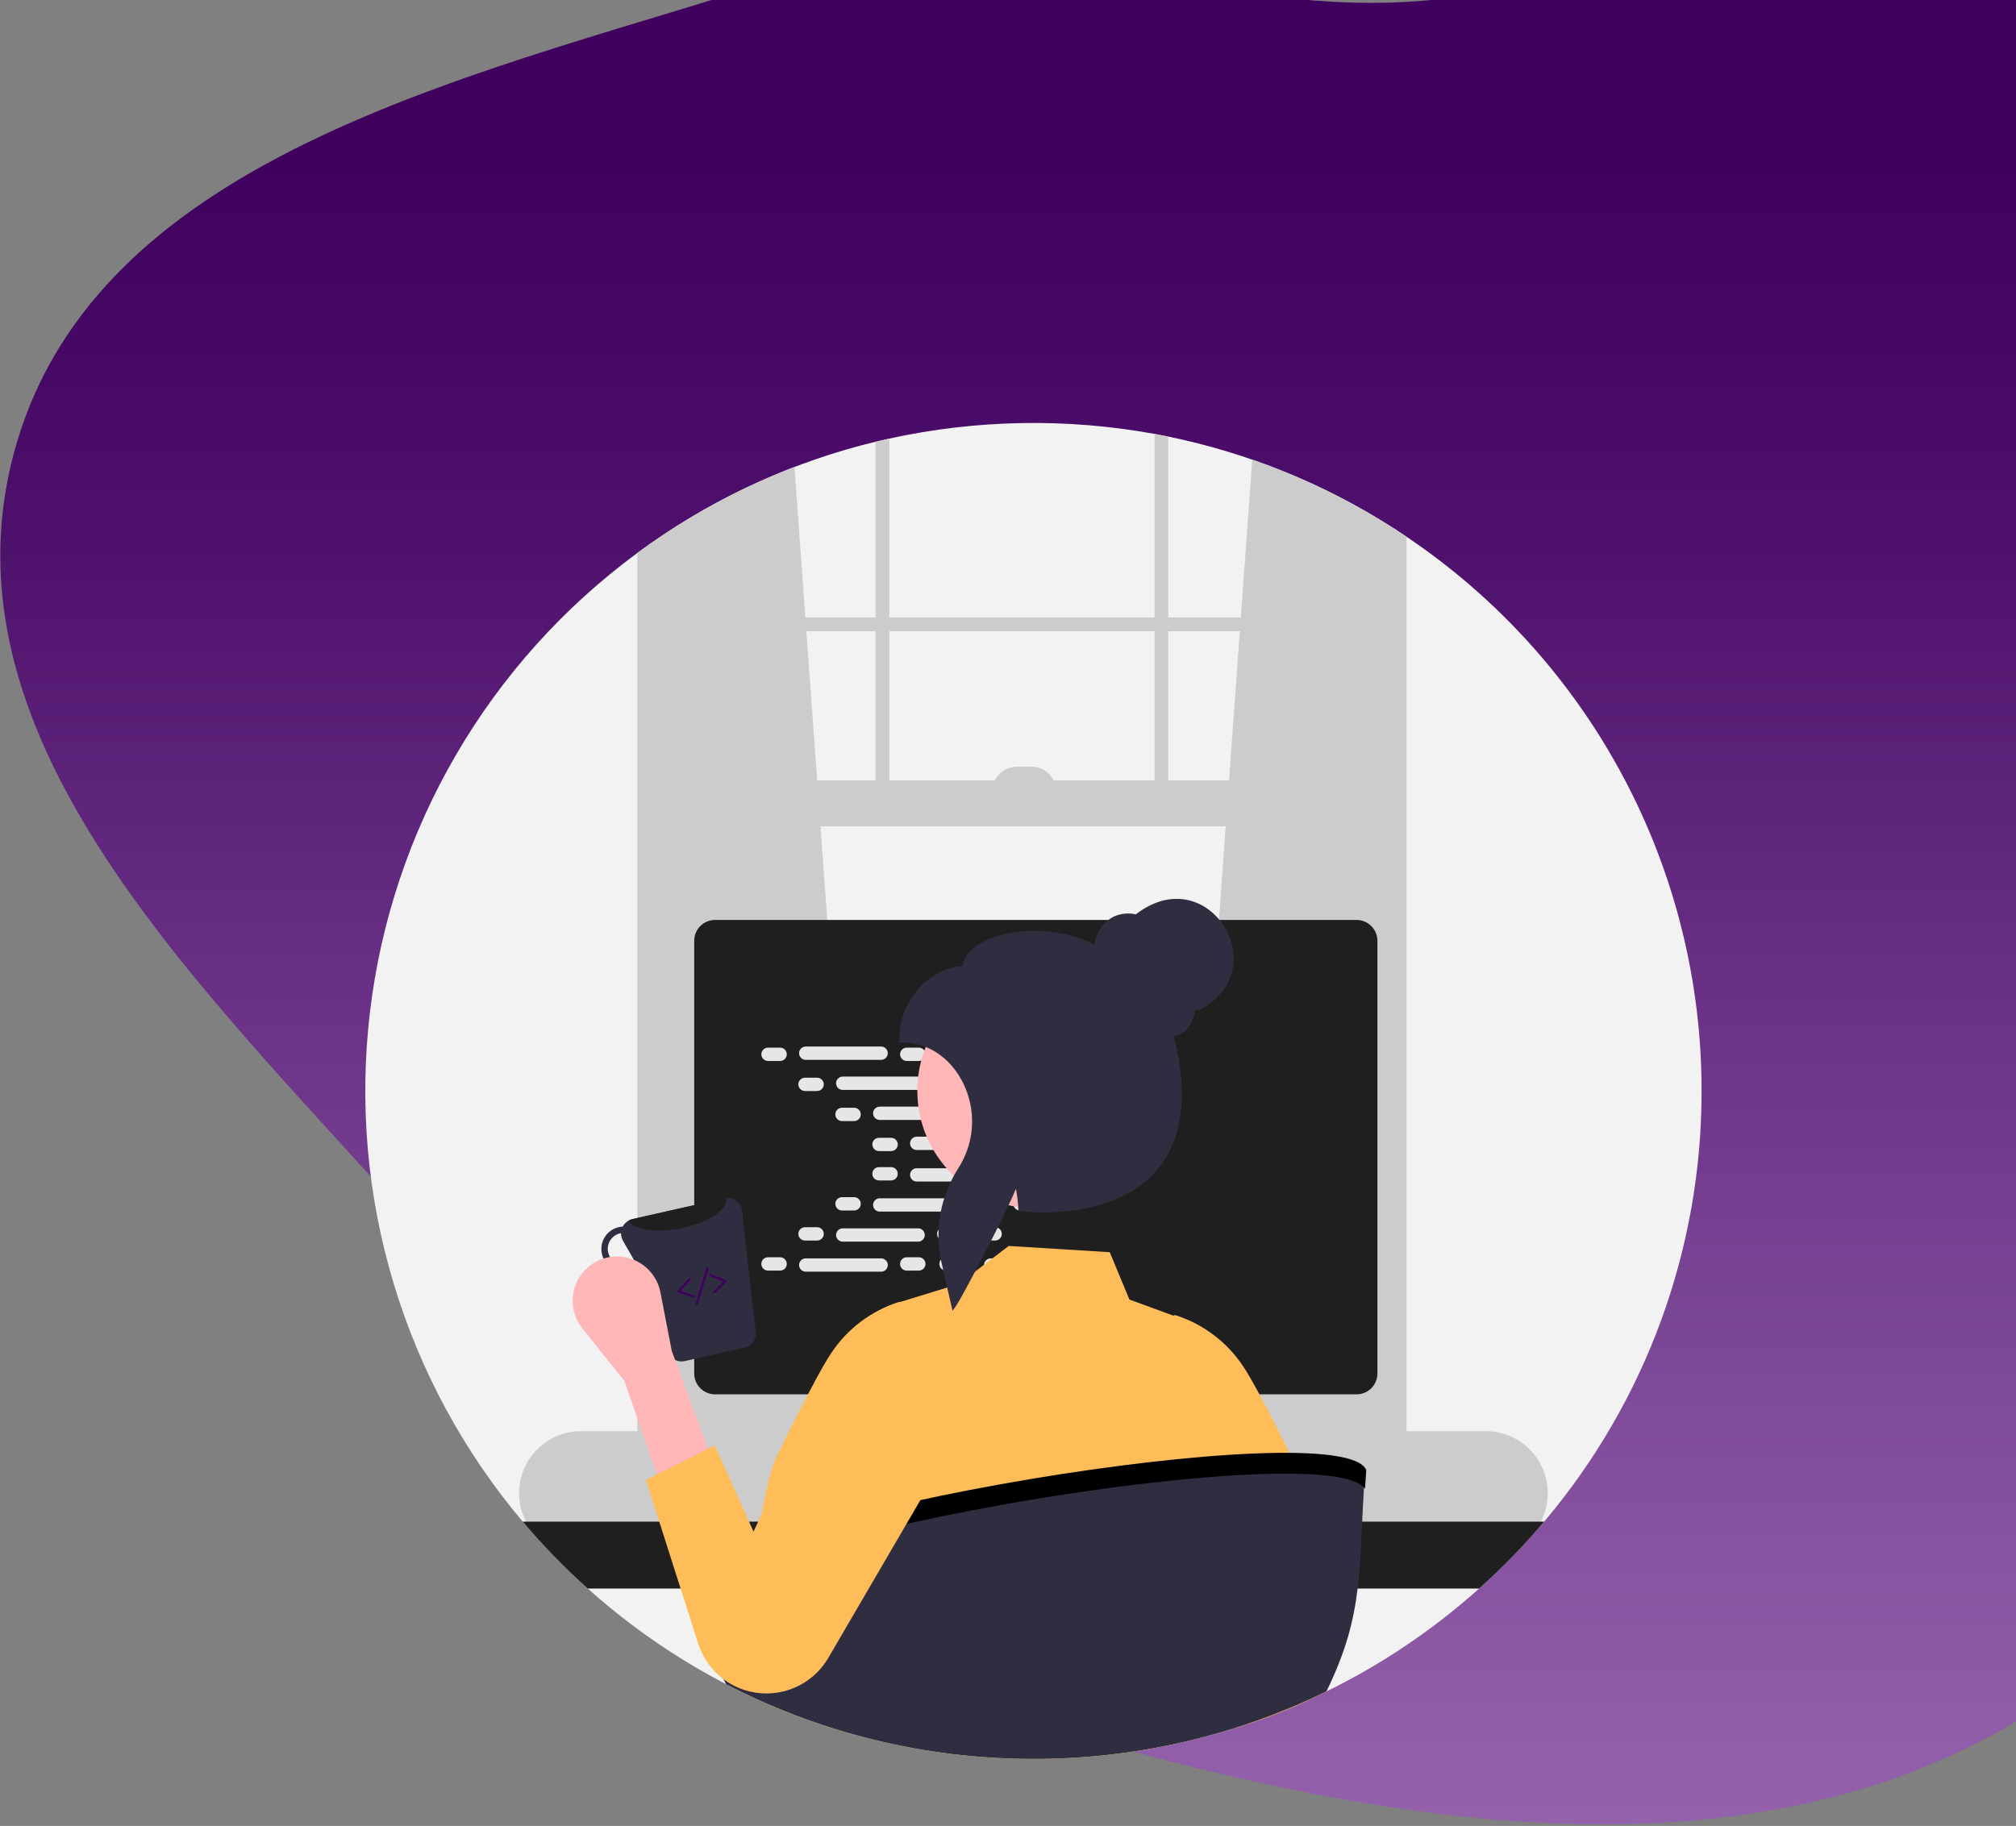 <svg width="872" height="790" viewBox="0 0 872 790" fill="none" xmlns="http://www.w3.org/2000/svg">
<rect x="0" y="0" width="872" height="790" fill="#808080" stroke="none"/>
<path fill-rule="evenodd" clip-rule="evenodd" d="M342.778 -10.99C428.174 -38.932 511.98 3.865 601.788 1.107C737.276 -3.053 885.187 -114.814 991.654 -30.914C1101.31 55.5 1083.42 227.151 1064.1 365.423C1044.3 507.081 1003.23 657.476 884.341 736.999C768.057 814.777 615.92 792.548 481.042 755.41C362.416 722.747 273.334 640.617 193.688 546.832C104.45 441.752 -29.59 329.231 6.007 196.047C41.378 63.704 212.583 31.61 342.778 -10.99Z" fill="url(#paint0_linear_1001_75)"/>
<path d="M736 472C736.1 540.219 711.97 606.257 667.91 658.34C666.31 660.24 664.68 662.11 663.02 663.97C643.485 685.94 620.729 704.818 595.53 719.96C589.75 723.43 583.843 726.7 577.81 729.77C577.2 730.08 576.58 730.39 575.97 730.69C575.24 731.06 574.5 731.42 573.76 731.78C558.493 739.253 542.59 745.35 526.24 750C524.54 750.48 522.837 750.947 521.13 751.4C499.623 757.091 477.529 760.275 455.29 760.89C454.13 760.92 452.99 760.94 451.89 760.96C451.5 760.97 451.12 760.98 450.74 760.98C449.49 760.99 448.25 761 447 761C423.564 761.017 400.213 758.187 377.46 752.57C375.18 752.01 372.91 751.42 370.65 750.8C358.746 747.55 347.064 743.532 335.68 738.77C329.68 736.27 323.787 733.573 318 730.68C316.69 730.02 315.38 729.36 314.09 728.68C313.54 728.41 313 728.12 312.46 727.84C281.618 711.562 253.96 689.862 230.81 663.78C229.21 661.99 227.64 660.17 226.09 658.34C200.583 628.097 181.556 592.94 170.188 555.045C158.82 517.15 155.353 477.325 160.002 438.036C164.651 398.747 177.317 360.831 197.215 326.636C217.113 292.441 243.819 262.694 275.68 239.24C277.32 238.03 278.97 236.83 280.64 235.66C280.97 235.43 281.3 235.2 281.63 234.97C310.973 214.416 343.908 199.543 378.73 191.12C380.71 190.63 382.69 190.17 384.69 189.74C422.407 181.49 461.387 180.806 499.37 187.73C501.36 188.1 503.35 188.48 505.33 188.89C539.841 195.968 572.755 209.334 602.43 228.32C603.09 228.74 603.75 229.16 604.41 229.6C605.74 230.46 607.07 231.34 608.38 232.23C647.691 258.658 679.894 294.354 702.151 336.168C724.407 377.983 736.032 424.631 736 472Z" fill="#F2F2F2"/>
<path d="M374 621.51L281.63 629.71L280.64 629.8V235.66C280.97 235.43 281.3 235.2 281.63 234.97C300.881 221.505 321.705 210.443 343.64 202.03L373.83 619.21L374 621.51Z" fill="#CCCCCC"/>
<path d="M602.43 228.32C603.09 228.74 603.75 229.16 604.41 229.6V629.8L602.43 629.62L511.06 621.51L511.23 619.21L541.65 198.86C562.997 206.259 583.397 216.147 602.43 228.32Z" fill="#CCCCCC"/>
<path d="M602.43 228.32V635.26C602.43 643.07 597.05 649.42 590.43 649.42H293.63C288.15 649.42 283.5 645.06 282.09 639.11C281.782 637.85 281.628 636.557 281.63 635.26V234.97C281.3 235.2 280.97 235.43 280.64 235.66C278.97 236.83 277.32 238.03 275.68 239.24V635.26C275.591 641.192 277.807 646.928 281.86 651.26C283.985 653.487 286.674 655.097 289.64 655.92C290.94 656.274 292.282 656.452 293.63 656.45H590.43C591.781 656.451 593.126 656.273 594.43 655.92C602.41 653.77 608.38 645.33 608.38 635.26V232.23C607.07 231.34 605.74 230.46 604.41 229.6C603.75 229.16 603.09 228.74 602.43 228.32Z" fill="#CCCCCC"/>
<path d="M605.407 267.134H278.655V273.093H605.407V267.134Z" fill="#CCCCCC"/>
<path d="M378.73 191.12C380.71 190.63 382.69 190.17 384.69 189.74V351.55H378.73V191.12Z" fill="#CCCCCC"/>
<path d="M499.37 187.73C501.36 188.1 503.35 188.48 505.33 188.89V351.55H499.37V187.73Z" fill="#CCCCCC"/>
<path d="M642.65 619.21H251.34C244.227 619.21 237.405 622.036 232.375 627.065C227.346 632.095 224.52 638.917 224.52 646.03C224.52 653.143 227.346 659.965 232.375 664.995C237.405 670.024 244.227 672.85 251.34 672.85H642.65C646.459 672.851 650.224 672.039 653.694 670.467C657.163 668.896 660.258 666.603 662.77 663.74C663.907 662.446 664.918 661.046 665.79 659.56C666.465 658.42 667.05 657.23 667.54 656C669.174 651.931 669.784 647.524 669.318 643.164C668.852 638.804 667.324 634.626 664.867 630.994C662.41 627.363 659.1 624.389 655.226 622.335C651.353 620.28 647.035 619.207 642.65 619.21Z" fill="#CCCCCC"/>
<path d="M605.407 337.649H280.642V357.512H605.407V337.649Z" fill="#CCCCCC"/>
<path d="M440.045 331.69H446.004C447.439 331.69 448.859 331.972 450.185 332.521C451.51 333.07 452.715 333.875 453.729 334.89C454.743 335.904 455.548 337.108 456.097 338.434C456.646 339.759 456.929 341.18 456.929 342.615H429.12C429.12 339.717 430.271 336.938 432.32 334.89C434.369 332.841 437.148 331.69 440.045 331.69Z" fill="#CCCCCC"/>
<path d="M667.91 658.34C659.223 668.634 649.826 678.307 639.79 687.29H254.21C244.174 678.307 234.777 668.634 226.09 658.34H667.91Z" fill="#1F1F1F"/>
<path d="M479.28 558.07H414.36C414.01 558.066 413.662 558.12 413.33 558.23C412.625 558.448 412.009 558.886 411.572 559.48C411.134 560.074 410.899 560.792 410.9 561.53V664.09H482.75V561.53C482.75 561.075 482.659 560.624 482.485 560.204C482.31 559.784 482.054 559.402 481.732 559.081C481.41 558.759 481.027 558.505 480.607 558.331C480.186 558.158 479.735 558.069 479.28 558.07ZM454.71 608.67C454.712 610.333 454.164 611.951 453.15 613.27C452.183 614.55 450.838 615.494 449.305 615.969C447.773 616.445 446.13 616.427 444.608 615.919C443.086 615.411 441.762 614.438 440.822 613.138C439.882 611.837 439.375 610.274 439.37 608.67V596.77C439.389 594.748 440.205 592.815 441.642 591.392C443.078 589.969 445.018 589.171 447.04 589.171C449.062 589.171 451.002 589.969 452.439 591.392C453.875 592.815 454.691 594.748 454.71 596.77V608.67Z" fill="#2F2E41"/>
<path d="M410.68 660.81V670.7C410.68 671.213 410.883 671.705 411.245 672.068C411.606 672.432 412.097 672.637 412.61 672.64H481.04C481.552 672.636 482.042 672.43 482.404 672.066C482.765 671.703 482.968 671.212 482.97 670.7V660.81H410.68Z" fill="#1F1F1F"/>
<path d="M586.78 398.02H309.28C306.896 398.023 304.61 398.971 302.923 400.656C301.236 402.341 300.286 404.626 300.28 407.01V594.27C300.282 596.656 301.231 598.944 302.918 600.632C304.606 602.319 306.894 603.268 309.28 603.27H586.78C589.166 603.268 591.454 602.319 593.142 600.632C594.829 598.944 595.778 596.656 595.78 594.27V407.01C595.774 404.626 594.824 402.341 593.137 400.656C591.45 398.971 589.164 398.023 586.78 398.02Z" fill="#1F1F1F"/>
<path d="M584.46 404.52H311.59C310.313 404.523 309.09 405.032 308.188 405.935C307.287 406.839 306.78 408.063 306.78 409.34V591.96C306.782 593.235 307.29 594.457 308.191 595.359C309.093 596.26 310.315 596.768 311.59 596.77H584.46C585.735 596.768 586.957 596.26 587.859 595.359C588.76 594.457 589.268 593.235 589.27 591.96V409.34C589.27 408.063 588.763 406.839 587.862 405.935C586.96 405.032 585.737 404.523 584.46 404.52Z" fill="#1F1F1F"/>
<path d="M534.24 672.48L531.72 660.51C531.616 660.022 531.391 659.568 531.066 659.189C530.741 658.81 530.326 658.518 529.86 658.34C529.522 658.207 529.163 658.14 528.8 658.14H371.49C371.127 658.14 370.768 658.207 370.43 658.34C369.964 658.518 369.549 658.81 369.224 659.189C368.899 659.568 368.674 660.022 368.57 660.51L366.05 672.48C365.959 672.914 365.966 673.364 366.07 673.795C366.175 674.227 366.374 674.63 366.654 674.974C366.933 675.319 367.286 675.597 367.687 675.789C368.088 675.98 368.526 676.079 368.97 676.08H531.31C531.755 676.082 532.196 675.984 532.597 675.791C532.999 675.599 533.352 675.318 533.63 674.97C533.91 674.626 534.11 674.224 534.216 673.794C534.321 673.363 534.33 672.914 534.24 672.48Z" fill="#2F2E41"/>
<path d="M377.155 660.296H373.131C372.862 660.296 372.643 660.514 372.643 660.784V662.808C372.643 663.077 372.862 663.296 373.131 663.296H377.155C377.424 663.296 377.643 663.077 377.643 662.808V660.784C377.643 660.514 377.424 660.296 377.155 660.296Z" fill="#1F1F1F"/>
<path d="M387.155 660.296H383.131C382.862 660.296 382.643 660.514 382.643 660.784V662.808C382.643 663.077 382.862 663.296 383.131 663.296H387.155C387.424 663.296 387.643 663.077 387.643 662.808V660.784C387.643 660.514 387.424 660.296 387.155 660.296Z" fill="#1F1F1F"/>
<path d="M397.155 660.296H393.131C392.862 660.296 392.643 660.514 392.643 660.784V662.808C392.643 663.077 392.862 663.296 393.131 663.296H397.155C397.424 663.296 397.643 663.077 397.643 662.808V660.784C397.643 660.514 397.424 660.296 397.155 660.296Z" fill="#1F1F1F"/>
<path d="M407.155 660.296H403.131C402.862 660.296 402.643 660.514 402.643 660.784V662.808C402.643 663.077 402.862 663.296 403.131 663.296H407.155C407.424 663.296 407.643 663.077 407.643 662.808V660.784C407.643 660.514 407.424 660.296 407.155 660.296Z" fill="#1F1F1F"/>
<path d="M417.155 660.296H413.131C412.862 660.296 412.643 660.514 412.643 660.784V662.808C412.643 663.077 412.862 663.296 413.131 663.296H417.155C417.424 663.296 417.643 663.077 417.643 662.808V660.784C417.643 660.514 417.424 660.296 417.155 660.296Z" fill="#1F1F1F"/>
<path d="M427.155 660.296H423.131C422.862 660.296 422.643 660.514 422.643 660.784V662.808C422.643 663.077 422.862 663.296 423.131 663.296H427.155C427.424 663.296 427.643 663.077 427.643 662.808V660.784C427.643 660.514 427.424 660.296 427.155 660.296Z" fill="#1F1F1F"/>
<path d="M437.155 660.296H433.131C432.862 660.296 432.643 660.514 432.643 660.784V662.808C432.643 663.077 432.862 663.296 433.131 663.296H437.155C437.424 663.296 437.643 663.077 437.643 662.808V660.784C437.643 660.514 437.424 660.296 437.155 660.296Z" fill="#1F1F1F"/>
<path d="M447.155 660.296H443.131C442.862 660.296 442.643 660.514 442.643 660.784V662.808C442.643 663.077 442.862 663.296 443.131 663.296H447.155C447.424 663.296 447.643 663.077 447.643 662.808V660.784C447.643 660.514 447.424 660.296 447.155 660.296Z" fill="#1F1F1F"/>
<path d="M457.155 660.296H453.131C452.862 660.296 452.643 660.514 452.643 660.784V662.808C452.643 663.077 452.862 663.296 453.131 663.296H457.155C457.424 663.296 457.643 663.077 457.643 662.808V660.784C457.643 660.514 457.424 660.296 457.155 660.296Z" fill="#1F1F1F"/>
<path d="M467.155 660.296H463.131C462.862 660.296 462.643 660.514 462.643 660.784V662.808C462.643 663.077 462.862 663.296 463.131 663.296H467.155C467.424 663.296 467.643 663.077 467.643 662.808V660.784C467.643 660.514 467.424 660.296 467.155 660.296Z" fill="#1F1F1F"/>
<path d="M477.155 660.296H473.131C472.862 660.296 472.643 660.514 472.643 660.784V662.808C472.643 663.077 472.862 663.296 473.131 663.296H477.155C477.424 663.296 477.643 663.077 477.643 662.808V660.784C477.643 660.514 477.424 660.296 477.155 660.296Z" fill="#1F1F1F"/>
<path d="M487.155 660.296H483.131C482.862 660.296 482.643 660.514 482.643 660.784V662.808C482.643 663.077 482.862 663.296 483.131 663.296H487.155C487.424 663.296 487.643 663.077 487.643 662.808V660.784C487.643 660.514 487.424 660.296 487.155 660.296Z" fill="#1F1F1F"/>
<path d="M497.155 660.296H493.131C492.862 660.296 492.643 660.514 492.643 660.784V662.808C492.643 663.077 492.862 663.296 493.131 663.296H497.155C497.424 663.296 497.643 663.077 497.643 662.808V660.784C497.643 660.514 497.424 660.296 497.155 660.296Z" fill="#1F1F1F"/>
<path d="M507.155 660.296H503.131C502.862 660.296 502.643 660.514 502.643 660.784V662.808C502.643 663.077 502.862 663.296 503.131 663.296H507.155C507.424 663.296 507.643 663.077 507.643 662.808V660.784C507.643 660.514 507.424 660.296 507.155 660.296Z" fill="#1F1F1F"/>
<path d="M517.155 660.296H513.131C512.862 660.296 512.643 660.514 512.643 660.784V662.808C512.643 663.077 512.862 663.296 513.131 663.296H517.155C517.424 663.296 517.643 663.077 517.643 662.808V660.784C517.643 660.514 517.424 660.296 517.155 660.296Z" fill="#1F1F1F"/>
<path d="M527.155 660.296H523.131C522.862 660.296 522.643 660.514 522.643 660.784V662.808C522.643 663.077 522.862 663.296 523.131 663.296H527.155C527.424 663.296 527.643 663.077 527.643 662.808V660.784C527.643 660.514 527.424 660.296 527.155 660.296Z" fill="#1F1F1F"/>
<path d="M377.037 665.296H373.013C372.743 665.296 372.525 665.514 372.525 665.784V667.808C372.525 668.077 372.743 668.296 373.013 668.296H377.037C377.306 668.296 377.525 668.077 377.525 667.808V665.784C377.525 665.514 377.306 665.296 377.037 665.296Z" fill="#1F1F1F"/>
<path d="M387.037 665.296H383.013C382.743 665.296 382.525 665.514 382.525 665.784V667.808C382.525 668.077 382.743 668.296 383.013 668.296H387.037C387.306 668.296 387.525 668.077 387.525 667.808V665.784C387.525 665.514 387.306 665.296 387.037 665.296Z" fill="#1F1F1F"/>
<path d="M397.037 665.296H393.013C392.743 665.296 392.525 665.514 392.525 665.784V667.808C392.525 668.077 392.743 668.296 393.013 668.296H397.037C397.306 668.296 397.525 668.077 397.525 667.808V665.784C397.525 665.514 397.306 665.296 397.037 665.296Z" fill="#1F1F1F"/>
<path d="M407.037 665.296H403.013C402.743 665.296 402.525 665.514 402.525 665.784V667.808C402.525 668.077 402.743 668.296 403.013 668.296H407.037C407.306 668.296 407.525 668.077 407.525 667.808V665.784C407.525 665.514 407.306 665.296 407.037 665.296Z" fill="#1F1F1F"/>
<path d="M417.037 665.296H413.013C412.743 665.296 412.525 665.514 412.525 665.784V667.808C412.525 668.077 412.743 668.296 413.013 668.296H417.037C417.306 668.296 417.525 668.077 417.525 667.808V665.784C417.525 665.514 417.306 665.296 417.037 665.296Z" fill="#1F1F1F"/>
<path d="M427.037 665.296H423.013C422.743 665.296 422.525 665.514 422.525 665.784V667.808C422.525 668.077 422.743 668.296 423.013 668.296H427.037C427.306 668.296 427.525 668.077 427.525 667.808V665.784C427.525 665.514 427.306 665.296 427.037 665.296Z" fill="#1F1F1F"/>
<path d="M437.037 665.296H433.013C432.743 665.296 432.525 665.514 432.525 665.784V667.808C432.525 668.077 432.743 668.296 433.013 668.296H437.037C437.306 668.296 437.525 668.077 437.525 667.808V665.784C437.525 665.514 437.306 665.296 437.037 665.296Z" fill="#1F1F1F"/>
<path d="M447.037 665.296H443.013C442.743 665.296 442.525 665.514 442.525 665.784V667.808C442.525 668.077 442.743 668.296 443.013 668.296H447.037C447.306 668.296 447.525 668.077 447.525 667.808V665.784C447.525 665.514 447.306 665.296 447.037 665.296Z" fill="#1F1F1F"/>
<path d="M457.037 665.296H453.013C452.743 665.296 452.525 665.514 452.525 665.784V667.808C452.525 668.077 452.743 668.296 453.013 668.296H457.037C457.306 668.296 457.525 668.077 457.525 667.808V665.784C457.525 665.514 457.306 665.296 457.037 665.296Z" fill="#1F1F1F"/>
<path d="M467.037 665.296H463.013C462.743 665.296 462.525 665.514 462.525 665.784V667.808C462.525 668.077 462.743 668.296 463.013 668.296H467.037C467.306 668.296 467.525 668.077 467.525 667.808V665.784C467.525 665.514 467.306 665.296 467.037 665.296Z" fill="#1F1F1F"/>
<path d="M477.037 665.296H473.013C472.743 665.296 472.525 665.514 472.525 665.784V667.808C472.525 668.077 472.743 668.296 473.013 668.296H477.037C477.306 668.296 477.525 668.077 477.525 667.808V665.784C477.525 665.514 477.306 665.296 477.037 665.296Z" fill="#1F1F1F"/>
<path d="M487.037 665.296H483.013C482.743 665.296 482.525 665.514 482.525 665.784V667.808C482.525 668.077 482.743 668.296 483.013 668.296H487.037C487.306 668.296 487.525 668.077 487.525 667.808V665.784C487.525 665.514 487.306 665.296 487.037 665.296Z" fill="#1F1F1F"/>
<path d="M497.037 665.296H493.013C492.743 665.296 492.525 665.514 492.525 665.784V667.808C492.525 668.077 492.743 668.296 493.013 668.296H497.037C497.306 668.296 497.525 668.077 497.525 667.808V665.784C497.525 665.514 497.306 665.296 497.037 665.296Z" fill="#1F1F1F"/>
<path d="M507.037 665.296H503.013C502.743 665.296 502.525 665.514 502.525 665.784V667.808C502.525 668.077 502.743 668.296 503.013 668.296H507.037C507.306 668.296 507.525 668.077 507.525 667.808V665.784C507.525 665.514 507.306 665.296 507.037 665.296Z" fill="#1F1F1F"/>
<path d="M517.037 665.296H513.013C512.743 665.296 512.525 665.514 512.525 665.784V667.808C512.525 668.077 512.743 668.296 513.013 668.296H517.037C517.306 668.296 517.525 668.077 517.525 667.808V665.784C517.525 665.514 517.306 665.296 517.037 665.296Z" fill="#1F1F1F"/>
<path d="M527.037 665.296H523.013C522.743 665.296 522.525 665.514 522.525 665.784V667.808C522.525 668.077 522.743 668.296 523.013 668.296H527.037C527.306 668.296 527.525 668.077 527.525 667.808V665.784C527.525 665.514 527.306 665.296 527.037 665.296Z" fill="#1F1F1F"/>
<path d="M460.037 671.296H421.013C420.743 671.296 420.525 671.514 420.525 671.784V673.808C420.525 674.077 420.743 674.296 421.013 674.296H460.037C460.306 674.296 460.525 674.077 460.525 673.808V671.784C460.525 671.514 460.306 671.296 460.037 671.296Z" fill="#1F1F1F"/>
<path d="M570.748 429.677H315.425C315.159 429.671 314.907 429.561 314.721 429.372C314.535 429.182 314.431 428.927 314.431 428.661C314.431 428.396 314.535 428.141 314.721 427.951C314.907 427.761 315.159 427.652 315.425 427.646H570.748C571.014 427.652 571.266 427.761 571.452 427.951C571.637 428.141 571.741 428.396 571.741 428.661C571.741 428.927 571.637 429.182 571.452 429.372C571.266 429.561 571.014 429.671 570.748 429.677Z" fill="#1F1F1F"/>
<path d="M332.805 422.462C336.091 422.462 338.755 419.738 338.755 416.379C338.755 413.019 336.091 410.296 332.805 410.296C329.519 410.296 326.855 413.019 326.855 416.379C326.855 419.738 329.519 422.462 332.805 422.462Z" fill="#1F1F1F"/>
<path d="M353.361 422.462C356.647 422.462 359.311 419.738 359.311 416.379C359.311 413.019 356.647 410.296 353.361 410.296C350.075 410.296 347.411 413.019 347.411 416.379C347.411 419.738 350.075 422.462 353.361 422.462Z" fill="#1F1F1F"/>
<path d="M373.917 422.462C377.203 422.462 379.867 419.738 379.867 416.379C379.867 413.019 377.203 410.296 373.917 410.296C370.631 410.296 367.967 413.019 367.967 416.379C367.967 419.738 370.631 422.462 373.917 422.462Z" fill="#1F1F1F"/>
<path d="M558.37 411.8H543.77C543.481 411.807 543.207 411.926 543.005 412.133C542.803 412.339 542.69 412.616 542.69 412.905C542.69 413.194 542.803 413.471 543.005 413.677C543.207 413.884 543.481 414.003 543.77 414.01H558.37C558.66 414.006 558.937 413.888 559.141 413.681C559.345 413.474 559.46 413.195 559.46 412.905C559.46 412.615 559.345 412.336 559.141 412.129C558.937 411.922 558.66 411.804 558.37 411.8Z" fill="#1F1F1F"/>
<path d="M558.37 415.95H543.77C543.481 415.956 543.206 416.076 543.004 416.282C542.802 416.489 542.689 416.766 542.689 417.055C542.689 417.344 542.802 417.621 543.004 417.828C543.206 418.034 543.481 418.154 543.77 418.16H558.37C558.661 418.156 558.938 418.039 559.143 417.832C559.347 417.625 559.462 417.346 559.462 417.055C559.462 416.764 559.347 416.485 559.143 416.278C558.938 416.071 558.661 415.953 558.37 415.95Z" fill="#1F1F1F"/>
<path d="M558.37 420.1H543.77C543.481 420.107 543.207 420.226 543.005 420.433C542.803 420.639 542.69 420.916 542.69 421.205C542.69 421.494 542.803 421.771 543.005 421.977C543.207 422.184 543.481 422.303 543.77 422.31H558.37C558.66 422.306 558.937 422.188 559.141 421.981C559.345 421.774 559.46 421.495 559.46 421.205C559.46 420.915 559.345 420.636 559.141 420.429C558.937 420.222 558.66 420.104 558.37 420.1Z" fill="#1F1F1F"/>
<path d="M337.44 453.273H332.194C330.604 453.273 329.314 454.563 329.314 456.153C329.314 457.744 330.604 459.033 332.194 459.033H337.44C339.031 459.033 340.32 457.744 340.32 456.153C340.32 454.563 339.031 453.273 337.44 453.273Z" fill="#E6E6E6"/>
<path d="M397.44 453.273H392.194C390.604 453.273 389.314 454.563 389.314 456.153C389.314 457.744 390.604 459.033 392.194 459.033H397.44C399.031 459.033 400.32 457.744 400.32 456.153C400.32 454.563 399.031 453.273 397.44 453.273Z" fill="#E6E6E6"/>
<path d="M414.44 453.273H409.194C407.604 453.273 406.314 454.563 406.314 456.153C406.314 457.744 407.604 459.033 409.194 459.033H414.44C416.031 459.033 417.32 457.744 417.32 456.153C417.32 454.563 416.031 453.273 414.44 453.273Z" fill="#E6E6E6"/>
<path d="M381.12 452.793H348.514C346.924 452.793 345.634 454.082 345.634 455.673C345.634 457.264 346.924 458.553 348.514 458.553H381.12C382.711 458.553 384 457.264 384 455.673C384 454.082 382.711 452.793 381.12 452.793Z" fill="#E6E6E6"/>
<path d="M461.12 452.793H428.514C426.924 452.793 425.634 454.082 425.634 455.673C425.634 457.264 426.924 458.553 428.514 458.553H461.12C462.711 458.553 464 457.264 464 455.673C464 454.082 462.711 452.793 461.12 452.793Z" fill="#E6E6E6"/>
<path d="M353.44 466.273H348.194C346.604 466.273 345.314 467.563 345.314 469.153C345.314 470.744 346.604 472.033 348.194 472.033H353.44C355.031 472.033 356.32 470.744 356.32 469.153C356.32 467.563 355.031 466.273 353.44 466.273Z" fill="#E6E6E6"/>
<path d="M413.44 466.273H408.194C406.604 466.273 405.314 467.563 405.314 469.153C405.314 470.744 406.604 472.033 408.194 472.033H413.44C415.031 472.033 416.32 470.744 416.32 469.153C416.32 467.563 415.031 466.273 413.44 466.273Z" fill="#E6E6E6"/>
<path d="M430.44 466.273H425.194C423.604 466.273 422.314 467.563 422.314 469.153C422.314 470.744 423.604 472.033 425.194 472.033H430.44C432.031 472.033 433.32 470.744 433.32 469.153C433.32 467.563 432.031 466.273 430.44 466.273Z" fill="#E6E6E6"/>
<path d="M397.12 465.793H364.514C362.924 465.793 361.634 467.082 361.634 468.673C361.634 470.264 362.924 471.553 364.514 471.553H397.12C398.711 471.553 400 470.264 400 468.673C400 467.082 398.711 465.793 397.12 465.793Z" fill="#E6E6E6"/>
<path d="M477.12 465.793H444.514C442.924 465.793 441.634 467.082 441.634 468.673C441.634 470.264 442.924 471.553 444.514 471.553H477.12C478.711 471.553 480 470.264 480 468.673C480 467.082 478.711 465.793 477.12 465.793Z" fill="#E6E6E6"/>
<path d="M369.44 479.273H364.194C362.604 479.273 361.314 480.563 361.314 482.153C361.314 483.744 362.604 485.033 364.194 485.033H369.44C371.031 485.033 372.32 483.744 372.32 482.153C372.32 480.563 371.031 479.273 369.44 479.273Z" fill="#E6E6E6"/>
<path d="M429.44 479.273H424.194C422.604 479.273 421.314 480.563 421.314 482.153C421.314 483.744 422.604 485.033 424.194 485.033H429.44C431.031 485.033 432.32 483.744 432.32 482.153C432.32 480.563 431.031 479.273 429.44 479.273Z" fill="#E6E6E6"/>
<path d="M446.44 479.273H441.194C439.604 479.273 438.314 480.563 438.314 482.153C438.314 483.744 439.604 485.033 441.194 485.033H446.44C448.031 485.033 449.32 483.744 449.32 482.153C449.32 480.563 448.031 479.273 446.44 479.273Z" fill="#E6E6E6"/>
<path d="M413.12 478.793H380.514C378.924 478.793 377.634 480.082 377.634 481.673C377.634 483.264 378.924 484.553 380.514 484.553H413.12C414.711 484.553 416 483.264 416 481.673C416 480.082 414.711 478.793 413.12 478.793Z" fill="#E6E6E6"/>
<path d="M493.12 478.793H460.514C458.924 478.793 457.634 480.082 457.634 481.673C457.634 483.264 458.924 484.553 460.514 484.553H493.12C494.711 484.553 496 483.264 496 481.673C496 480.082 494.711 478.793 493.12 478.793Z" fill="#E6E6E6"/>
<path d="M385.44 492.273H380.194C378.604 492.273 377.314 493.563 377.314 495.153C377.314 496.744 378.604 498.033 380.194 498.033H385.44C387.031 498.033 388.32 496.744 388.32 495.153C388.32 493.563 387.031 492.273 385.44 492.273Z" fill="#E6E6E6"/>
<path d="M445.44 492.273H440.194C438.604 492.273 437.314 493.563 437.314 495.153C437.314 496.744 438.604 498.033 440.194 498.033H445.44C447.031 498.033 448.32 496.744 448.32 495.153C448.32 493.563 447.031 492.273 445.44 492.273Z" fill="#E6E6E6"/>
<path d="M462.44 492.273H457.194C455.604 492.273 454.314 493.563 454.314 495.153C454.314 496.744 455.604 498.033 457.194 498.033H462.44C464.031 498.033 465.32 496.744 465.32 495.153C465.32 493.563 464.031 492.273 462.44 492.273Z" fill="#E6E6E6"/>
<path d="M429.12 491.793H396.514C394.924 491.793 393.634 493.082 393.634 494.673C393.634 496.264 394.924 497.553 396.514 497.553H429.12C430.711 497.553 432 496.264 432 494.673C432 493.082 430.711 491.793 429.12 491.793Z" fill="#E6E6E6"/>
<path d="M397.44 543.967H392.194C390.604 543.967 389.314 545.256 389.314 546.847C389.314 548.437 390.604 549.727 392.194 549.727H397.44C399.031 549.727 400.32 548.437 400.32 546.847C400.32 545.256 399.031 543.967 397.44 543.967Z" fill="#E6E6E6"/>
<path d="M414.44 543.967H409.194C407.604 543.967 406.314 545.256 406.314 546.847C406.314 548.437 407.604 549.727 409.194 549.727H414.44C416.031 549.727 417.32 548.437 417.32 546.847C417.32 545.256 416.031 543.967 414.44 543.967Z" fill="#E6E6E6"/>
<path d="M461.12 544.447H428.514C426.924 544.447 425.634 545.736 425.634 547.327C425.634 548.917 426.924 550.207 428.514 550.207H461.12C462.711 550.207 464 548.917 464 547.327C464 545.736 462.711 544.447 461.12 544.447Z" fill="#E6E6E6"/>
<path d="M337.44 543.967H332.194C330.604 543.967 329.314 545.256 329.314 546.847C329.314 548.437 330.604 549.727 332.194 549.727H337.44C339.031 549.727 340.32 548.437 340.32 546.847C340.32 545.256 339.031 543.967 337.44 543.967Z" fill="#E6E6E6"/>
<path d="M381.12 544.447H348.514C346.924 544.447 345.634 545.736 345.634 547.327C345.634 548.917 346.924 550.207 348.514 550.207H381.12C382.711 550.207 384 548.917 384 547.327C384 545.736 382.711 544.447 381.12 544.447Z" fill="#E6E6E6"/>
<path d="M353.44 530.967H348.194C346.604 530.967 345.314 532.256 345.314 533.847C345.314 535.437 346.604 536.727 348.194 536.727H353.44C355.031 536.727 356.32 535.437 356.32 533.847C356.32 532.256 355.031 530.967 353.44 530.967Z" fill="#E6E6E6"/>
<path d="M413.44 530.967H408.194C406.604 530.967 405.314 532.256 405.314 533.847C405.314 535.437 406.604 536.727 408.194 536.727H413.44C415.031 536.727 416.32 535.437 416.32 533.847C416.32 532.256 415.031 530.967 413.44 530.967Z" fill="#E6E6E6"/>
<path d="M430.44 530.967H425.194C423.604 530.967 422.314 532.256 422.314 533.847C422.314 535.437 423.604 536.727 425.194 536.727H430.44C432.031 536.727 433.32 535.437 433.32 533.847C433.32 532.256 432.031 530.967 430.44 530.967Z" fill="#E6E6E6"/>
<path d="M397.12 531.447H364.514C362.924 531.447 361.634 532.736 361.634 534.327C361.634 535.917 362.924 537.207 364.514 537.207H397.12C398.711 537.207 400 535.917 400 534.327C400 532.736 398.711 531.447 397.12 531.447Z" fill="#E6E6E6"/>
<path d="M369.44 517.967H364.194C362.604 517.967 361.314 519.256 361.314 520.847C361.314 522.437 362.604 523.727 364.194 523.727H369.44C371.031 523.727 372.32 522.437 372.32 520.847C372.32 519.256 371.031 517.967 369.44 517.967Z" fill="#E6E6E6"/>
<path d="M429.44 517.967H424.194C422.604 517.967 421.314 519.256 421.314 520.847C421.314 522.437 422.604 523.727 424.194 523.727H429.44C431.031 523.727 432.32 522.437 432.32 520.847C432.32 519.256 431.031 517.967 429.44 517.967Z" fill="#E6E6E6"/>
<path d="M446.44 517.967H441.194C439.604 517.967 438.314 519.256 438.314 520.847C438.314 522.437 439.604 523.727 441.194 523.727H446.44C448.031 523.727 449.32 522.437 449.32 520.847C449.32 519.256 448.031 517.967 446.44 517.967Z" fill="#E6E6E6"/>
<path d="M413.12 518.447H380.514C378.924 518.447 377.634 519.736 377.634 521.327C377.634 522.917 378.924 524.207 380.514 524.207H413.12C414.711 524.207 416 522.917 416 521.327C416 519.736 414.711 518.447 413.12 518.447Z" fill="#E6E6E6"/>
<path d="M385.44 504.967H380.194C378.604 504.967 377.314 506.256 377.314 507.847C377.314 509.437 378.604 510.727 380.194 510.727H385.44C387.031 510.727 388.32 509.437 388.32 507.847C388.32 506.256 387.031 504.967 385.44 504.967Z" fill="#E6E6E6"/>
<path d="M445.44 504.967H440.194C438.604 504.967 437.314 506.256 437.314 507.847C437.314 509.437 438.604 510.727 440.194 510.727H445.44C447.031 510.727 448.32 509.437 448.32 507.847C448.32 506.256 447.031 504.967 445.44 504.967Z" fill="#E6E6E6"/>
<path d="M462.44 504.967H457.194C455.604 504.967 454.314 506.256 454.314 507.847C454.314 509.437 455.604 510.727 457.194 510.727H462.44C464.031 510.727 465.32 509.437 465.32 507.847C465.32 506.256 464.031 504.967 462.44 504.967Z" fill="#E6E6E6"/>
<path d="M429.12 505.447H396.514C394.924 505.447 393.634 506.736 393.634 508.327C393.634 509.917 394.924 511.207 396.514 511.207H429.12C430.711 511.207 432 509.917 432 508.327C432 506.736 430.711 505.447 429.12 505.447Z" fill="#E6E6E6"/>
<path d="M573.81 731.77C573.2 732.08 572.58 732.39 571.97 732.69C556.17 740.59 543.53 745.08 526.24 750C524.78 733.7 523.37 705.05 522 687.29C521.64 682.68 521.28 678.81 520.93 676.08C520.842 674.628 520.545 673.197 520.05 671.83L521.13 751.4C499.623 757.091 477.529 760.275 455.29 760.89C454.13 760.92 452.99 760.94 451.89 760.96C451.5 760.97 451.12 760.98 450.74 760.98C449.49 760.99 448.25 761 447 761C423.564 761.017 400.213 758.187 377.46 752.57C377.95 736.44 378.44 708.11 378.91 687.29C379.01 683.22 379.1 679.43 379.2 676.08C379.39 668.92 379.59 663.76 379.78 662.03C379.612 662.336 379.481 662.662 379.39 663C378.464 667.312 377.832 671.682 377.5 676.08C377.15 679.43 376.8 683.22 376.45 687.29C374.59 708.92 372.65 738.33 370.65 750.8C358.746 747.55 347.064 743.532 335.68 738.77C329.68 736.27 323.787 733.573 318 730.68C319.1 723.48 320.25 715.41 321.43 707.04C322.35 700.55 323.3 693.88 324.27 687.29C325.77 677.11 327.31 667.13 328.87 658.34C331.15 645.5 333.49 635.18 335.81 630.44C338.01 625.94 340.21 621.5 342.34 617.25C343.08 615.76 343.82 614.29 344.54 612.86C344.71 612.52 344.88 612.19 345.05 611.86C346.58 608.85 348.06 605.97 349.47 603.27C350.68 600.96 351.83 598.78 352.92 596.77C355.56 591.89 357.8 588 359.46 585.54C366.4 575.013 376.732 567.176 388.74 563.33L389.04 563.25L389.25 563.34L409.7 557.06L414.7 555.52L421.78 550.13L436.3 539.08L480.01 541.77L488.52 562.26L507.58 569.23L507.91 569.08L508.2 568.96L508.5 569.04C520.506 572.889 530.837 580.726 537.78 591.25C538.72 592.66 539.86 594.52 541.15 596.77C542.25 598.68 543.45 600.86 544.75 603.27C546.6 606.7 548.62 610.57 550.76 614.76C551.23 615.68 551.71 616.62 552.19 617.57C553.08 619.33 553.983 621.127 554.9 622.96C557.03 627.21 559.23 631.65 561.43 636.16C563.34 640.07 565.27 648.11 567.17 658.34C568.74 666.84 570.3 676.86 571.81 687.29C573.79 700.81 571.68 717 573.47 729.44C573.58 730.23 573.7 731 573.81 731.77Z" fill="#FFBD59"/>
<path d="M447.615 522.725C475.691 522.725 498.451 499.964 498.451 471.888C498.451 443.812 475.691 421.052 447.615 421.052C419.539 421.052 396.779 443.812 396.779 471.888C396.779 499.964 419.539 522.725 447.615 522.725Z" fill="#FFB6B6"/>
<path d="M531.45 404.52C530.445 402.174 529.108 399.985 527.48 398.02C519.76 388.59 505.72 384.44 491.31 395.6C488.536 394.98 485.645 395.146 482.96 396.08C481.693 396.539 480.505 397.193 479.44 398.02C477.258 399.722 475.556 401.962 474.5 404.52C473.936 405.871 473.565 407.295 473.4 408.75C469.838 406.899 466.068 405.479 462.17 404.52C452.606 402.141 442.604 402.141 433.04 404.52C429.975 405.295 427.024 406.465 424.26 408C419.58 410.7 416.89 414.11 416.41 417.9C409.66 418.28 402.64 421.83 397.41 427.65C396.82 428.3 396.25 428.98 395.72 429.68C391.322 435.435 388.958 442.487 389 449.73V451H390.27C393.75 450.997 397.197 451.669 400.42 452.98C402.509 453.819 404.487 454.91 406.31 456.23C407.503 457.076 408.629 458.012 409.68 459.03C412.116 461.388 414.179 464.102 415.8 467.08C419.955 474.605 421.395 483.329 419.88 491.79C419.532 493.748 419.024 495.675 418.36 497.55C417.415 500.225 416.171 502.785 414.65 505.18C414.59 505.27 414.54 505.36 414.48 505.45C413.81 506.52 413.17 507.61 412.57 508.71C412.12 509.53 411.7 510.37 411.31 511.21C410.17 513.548 409.207 515.968 408.43 518.45C407.038 522.84 406.218 527.391 405.99 531.99C405.92 533.21 405.9 534.43 405.94 535.65C405.999 538.795 406.344 541.928 406.97 545.01C407.06 545.43 407.15 545.84 407.24 546.26L407.97 549.45L409.7 557.06L412.01 567.16L413.65 564.81C414.21 564.01 415.62 561.55 417.51 558.07C418.76 555.8 420.21 553.09 421.78 550.13C423.97 545.98 426.37 541.35 428.72 536.73C429.67 534.86 430.61 533 431.52 531.18C433.24 527.73 434.86 524.4 436.25 521.44C437.53 518.71 438.62 516.29 439.43 514.35C439.68 515.62 439.89 516.91 440.05 518.21C440.23 519.53 440.36 520.87 440.43 522.21C440.45 522.41 440.46 522.62 440.47 522.82L440.51 523.64L440.52 523.88L441.58 524.02C447.694 524.675 453.857 524.722 459.98 524.16H459.99C468.101 523.549 476.059 521.621 483.55 518.45C487.805 516.604 491.777 514.167 495.35 511.21C497.02 509.828 498.578 508.317 500.01 506.69C500.37 506.28 500.72 505.87 501.06 505.45C503.039 503.018 504.733 500.367 506.11 497.55C507.032 495.691 507.814 493.765 508.45 491.79C512.29 480.16 512.07 465.65 507.79 448.41C508.946 448.187 510.053 447.761 511.06 447.15C514.2 445.26 516.38 441.51 517.06 436.93L518.14 437.22C521.969 435.437 525.379 432.868 528.15 429.68C528.699 429.031 529.213 428.353 529.69 427.65C534.58 420.45 534.62 411.81 531.45 404.52Z" fill="#2F2E41"/>
<path d="M364.32 658.296L372.817 625.504L380.32 653.8L364.32 658.296Z" fill="black"/>
<path d="M590.43 636.93C587.39 678.81 590.54 697.25 573.76 731.78C558.493 739.253 542.59 745.35 526.24 750C524.54 750.48 522.837 750.947 521.13 751.4C499.623 757.091 477.529 760.275 455.29 760.89C454.13 760.92 452.99 760.94 451.89 760.96C451.5 760.97 451.12 760.98 450.74 760.98C449.49 760.99 448.25 761 447 761C423.564 761.017 400.213 758.187 377.46 752.57C375.18 752.01 372.91 751.42 370.65 750.8C358.746 747.55 347.064 743.532 335.68 738.77C329.68 736.27 323.787 733.573 318 730.68C316.69 730.02 315.38 729.36 314.09 728.68C307.46 717.02 303.69 702.84 303.61 685.8C308.2 656.44 580.29 611.61 590.43 636.93Z" fill="#2F2E41"/>
<path d="M590.422 644.102C590.577 641.509 590.751 638.831 590.953 636.042C580.813 610.722 308.723 655.552 304.133 684.912C304.146 687.604 304.261 690.216 304.455 692.767C315.57 663.788 574.059 621.18 590.422 644.102Z" fill="black"/>
<path d="M321.096 525.152C321.162 524.245 321.033 523.335 320.718 522.482C320.403 521.629 319.909 520.854 319.269 520.208C318.629 519.562 317.859 519.061 317.009 518.738C316.159 518.415 315.25 518.278 314.343 518.336C314.005 518.349 313.668 518.391 313.338 518.462L273.576 527.444C272.687 527.66 271.854 528.059 271.129 528.616C270.404 529.173 269.804 529.876 269.367 530.679C268.784 530.701 268.205 530.785 267.639 530.93C266.402 531.211 265.232 531.732 264.196 532.465C263.16 533.198 262.279 534.127 261.602 535.2C260.926 536.274 260.467 537.47 260.253 538.72C260.038 539.971 260.072 541.251 260.353 542.488C260.633 543.726 261.155 544.896 261.887 545.932C262.62 546.968 263.55 547.849 264.623 548.526C266.79 549.892 269.412 550.342 271.911 549.775C273.333 549.445 274.664 548.801 275.805 547.891L289.279 585.831C289.952 587.02 290.992 587.96 292.243 588.509C293.494 589.058 294.89 589.187 296.22 588.878L322.069 583.036C323.39 582.727 324.578 582.007 325.464 580.98C326.35 579.953 326.888 578.671 327 577.32L321.096 525.152ZM271.314 547.074C269.529 547.477 267.658 547.155 266.11 546.18C264.562 545.205 263.464 543.656 263.056 541.872C262.649 540.088 262.965 538.216 263.936 536.665C264.907 535.115 266.454 534.013 268.236 533.6C268.362 533.569 268.488 533.6 268.613 533.569C268.604 534.713 268.896 535.84 269.461 536.835L274.392 545.441C273.534 546.255 272.47 546.82 271.314 547.074Z" fill="#2F2E41"/>
<path d="M314.343 518.336C314.72 523.361 306.114 529.14 294.587 531.433C284.003 533.6 274.518 532.093 271.848 528.135C272.385 527.817 272.967 527.584 273.576 527.444L313.338 518.462C313.668 518.391 314.005 518.349 314.343 518.336Z" fill="#1F1F1F"/>
<path d="M286.843 645.905L309.177 634.738L290.566 584.488L285.661 559.146C285.023 555.853 283.533 552.786 281.339 550.25C279.145 547.714 276.324 545.798 273.157 544.694C269.991 543.59 266.59 543.336 263.294 543.958C259.999 544.58 256.925 546.056 254.378 548.238C250.605 551.472 248.236 556.046 247.771 560.994C247.306 565.941 248.782 570.876 251.886 574.757L270.093 597.516L286.843 645.905Z" fill="#FFB6B6"/>
<path d="M309.177 625.433L279.399 640.322L301.997 711.131C303.62 716.216 306.529 720.795 310.443 724.424C314.356 728.054 319.141 730.611 324.333 731.847C330.735 733.372 337.457 732.817 343.523 730.265C349.589 727.712 354.684 723.294 358.07 717.65L417.995 614.936C422.242 607.858 423.553 599.401 421.648 591.37C419.743 583.338 414.773 576.371 407.8 571.954C404.049 569.579 399.841 568.02 395.448 567.379C391.055 566.738 386.577 567.029 382.304 568.233C378.031 569.437 374.06 571.527 370.648 574.368C367.237 577.208 364.462 580.735 362.504 584.719L325.928 662.656L309.177 625.433Z" fill="#FFBD59"/>
<path d="M299.967 561.441C299.911 561.441 299.857 561.432 299.804 561.414L293.303 559.176C293.224 559.149 293.154 559.103 293.097 559.042C293.041 558.981 293.001 558.907 292.98 558.826C292.96 558.746 292.96 558.661 292.98 558.581C293.001 558.5 293.041 558.426 293.097 558.365L297.933 553.101C297.977 553.052 298.03 553.012 298.09 552.984C298.15 552.957 298.214 552.941 298.28 552.938C298.346 552.935 298.411 552.945 298.473 552.967C298.535 552.99 298.592 553.024 298.64 553.069C298.689 553.113 298.728 553.167 298.756 553.227C298.783 553.286 298.799 553.351 298.802 553.417C298.804 553.482 298.794 553.548 298.771 553.61C298.748 553.671 298.714 553.728 298.669 553.776L294.35 558.479L300.129 560.469C300.241 560.507 300.336 560.584 300.396 560.686C300.457 560.787 300.479 560.907 300.46 561.024C300.44 561.141 300.38 561.247 300.29 561.323C300.2 561.4 300.085 561.441 299.967 561.441Z" fill="#3F005E"/>
<path d="M308.878 559.617C308.779 559.617 308.681 559.587 308.599 559.532C308.516 559.476 308.452 559.397 308.415 559.305C308.378 559.212 308.369 559.111 308.389 559.013C308.41 558.916 308.459 558.827 308.531 558.758L312.925 554.509L307.022 552.076C306.961 552.051 306.906 552.015 306.859 551.968C306.813 551.922 306.776 551.867 306.75 551.806C306.725 551.746 306.712 551.681 306.712 551.615C306.712 551.549 306.724 551.484 306.75 551.423C306.775 551.363 306.811 551.307 306.858 551.261C306.904 551.214 306.959 551.178 307.02 551.152C307.081 551.127 307.146 551.114 307.211 551.114C307.277 551.114 307.342 551.127 307.403 551.152L314.012 553.876C314.089 553.907 314.157 553.958 314.209 554.022C314.262 554.086 314.297 554.163 314.313 554.244C314.329 554.326 314.324 554.41 314.299 554.489C314.274 554.568 314.229 554.64 314.169 554.697L309.226 559.477C309.133 559.567 309.008 559.617 308.878 559.617Z" fill="#3F005E"/>
<path d="M301.332 564.5C301.282 564.5 301.232 564.493 301.185 564.477C301.122 564.458 301.063 564.427 301.013 564.385C300.962 564.343 300.92 564.292 300.889 564.234C300.859 564.176 300.84 564.112 300.834 564.047C300.827 563.981 300.834 563.915 300.854 563.852L305.468 548.852C305.508 548.726 305.596 548.621 305.713 548.559C305.83 548.497 305.967 548.485 306.093 548.524C306.22 548.563 306.326 548.65 306.388 548.767C306.45 548.884 306.463 549.021 306.424 549.147L301.81 564.147C301.778 564.25 301.715 564.339 301.629 564.402C301.543 564.466 301.438 564.5 301.332 564.5Z" fill="#3F005E"/>
<defs>
<linearGradient id="paint0_linear_1001_75" x1="539.358" y1="-62.052" x2="539.358" y2="789.31" gradientUnits="userSpaceOnUse">
<stop offset="0.151" stop-color="#3F005E"/>
<stop offset="0.339" stop-color="#4B0C6A" stop-opacity="0.972"/>
<stop offset="0.51" stop-color="#5F207E" stop-opacity="0.924"/>
<stop offset="0.698" stop-color="#753694" stop-opacity="0.873"/>
<stop offset="1" stop-color="#995AB7" stop-opacity="0.79"/>
</linearGradient>
</defs>
</svg>
